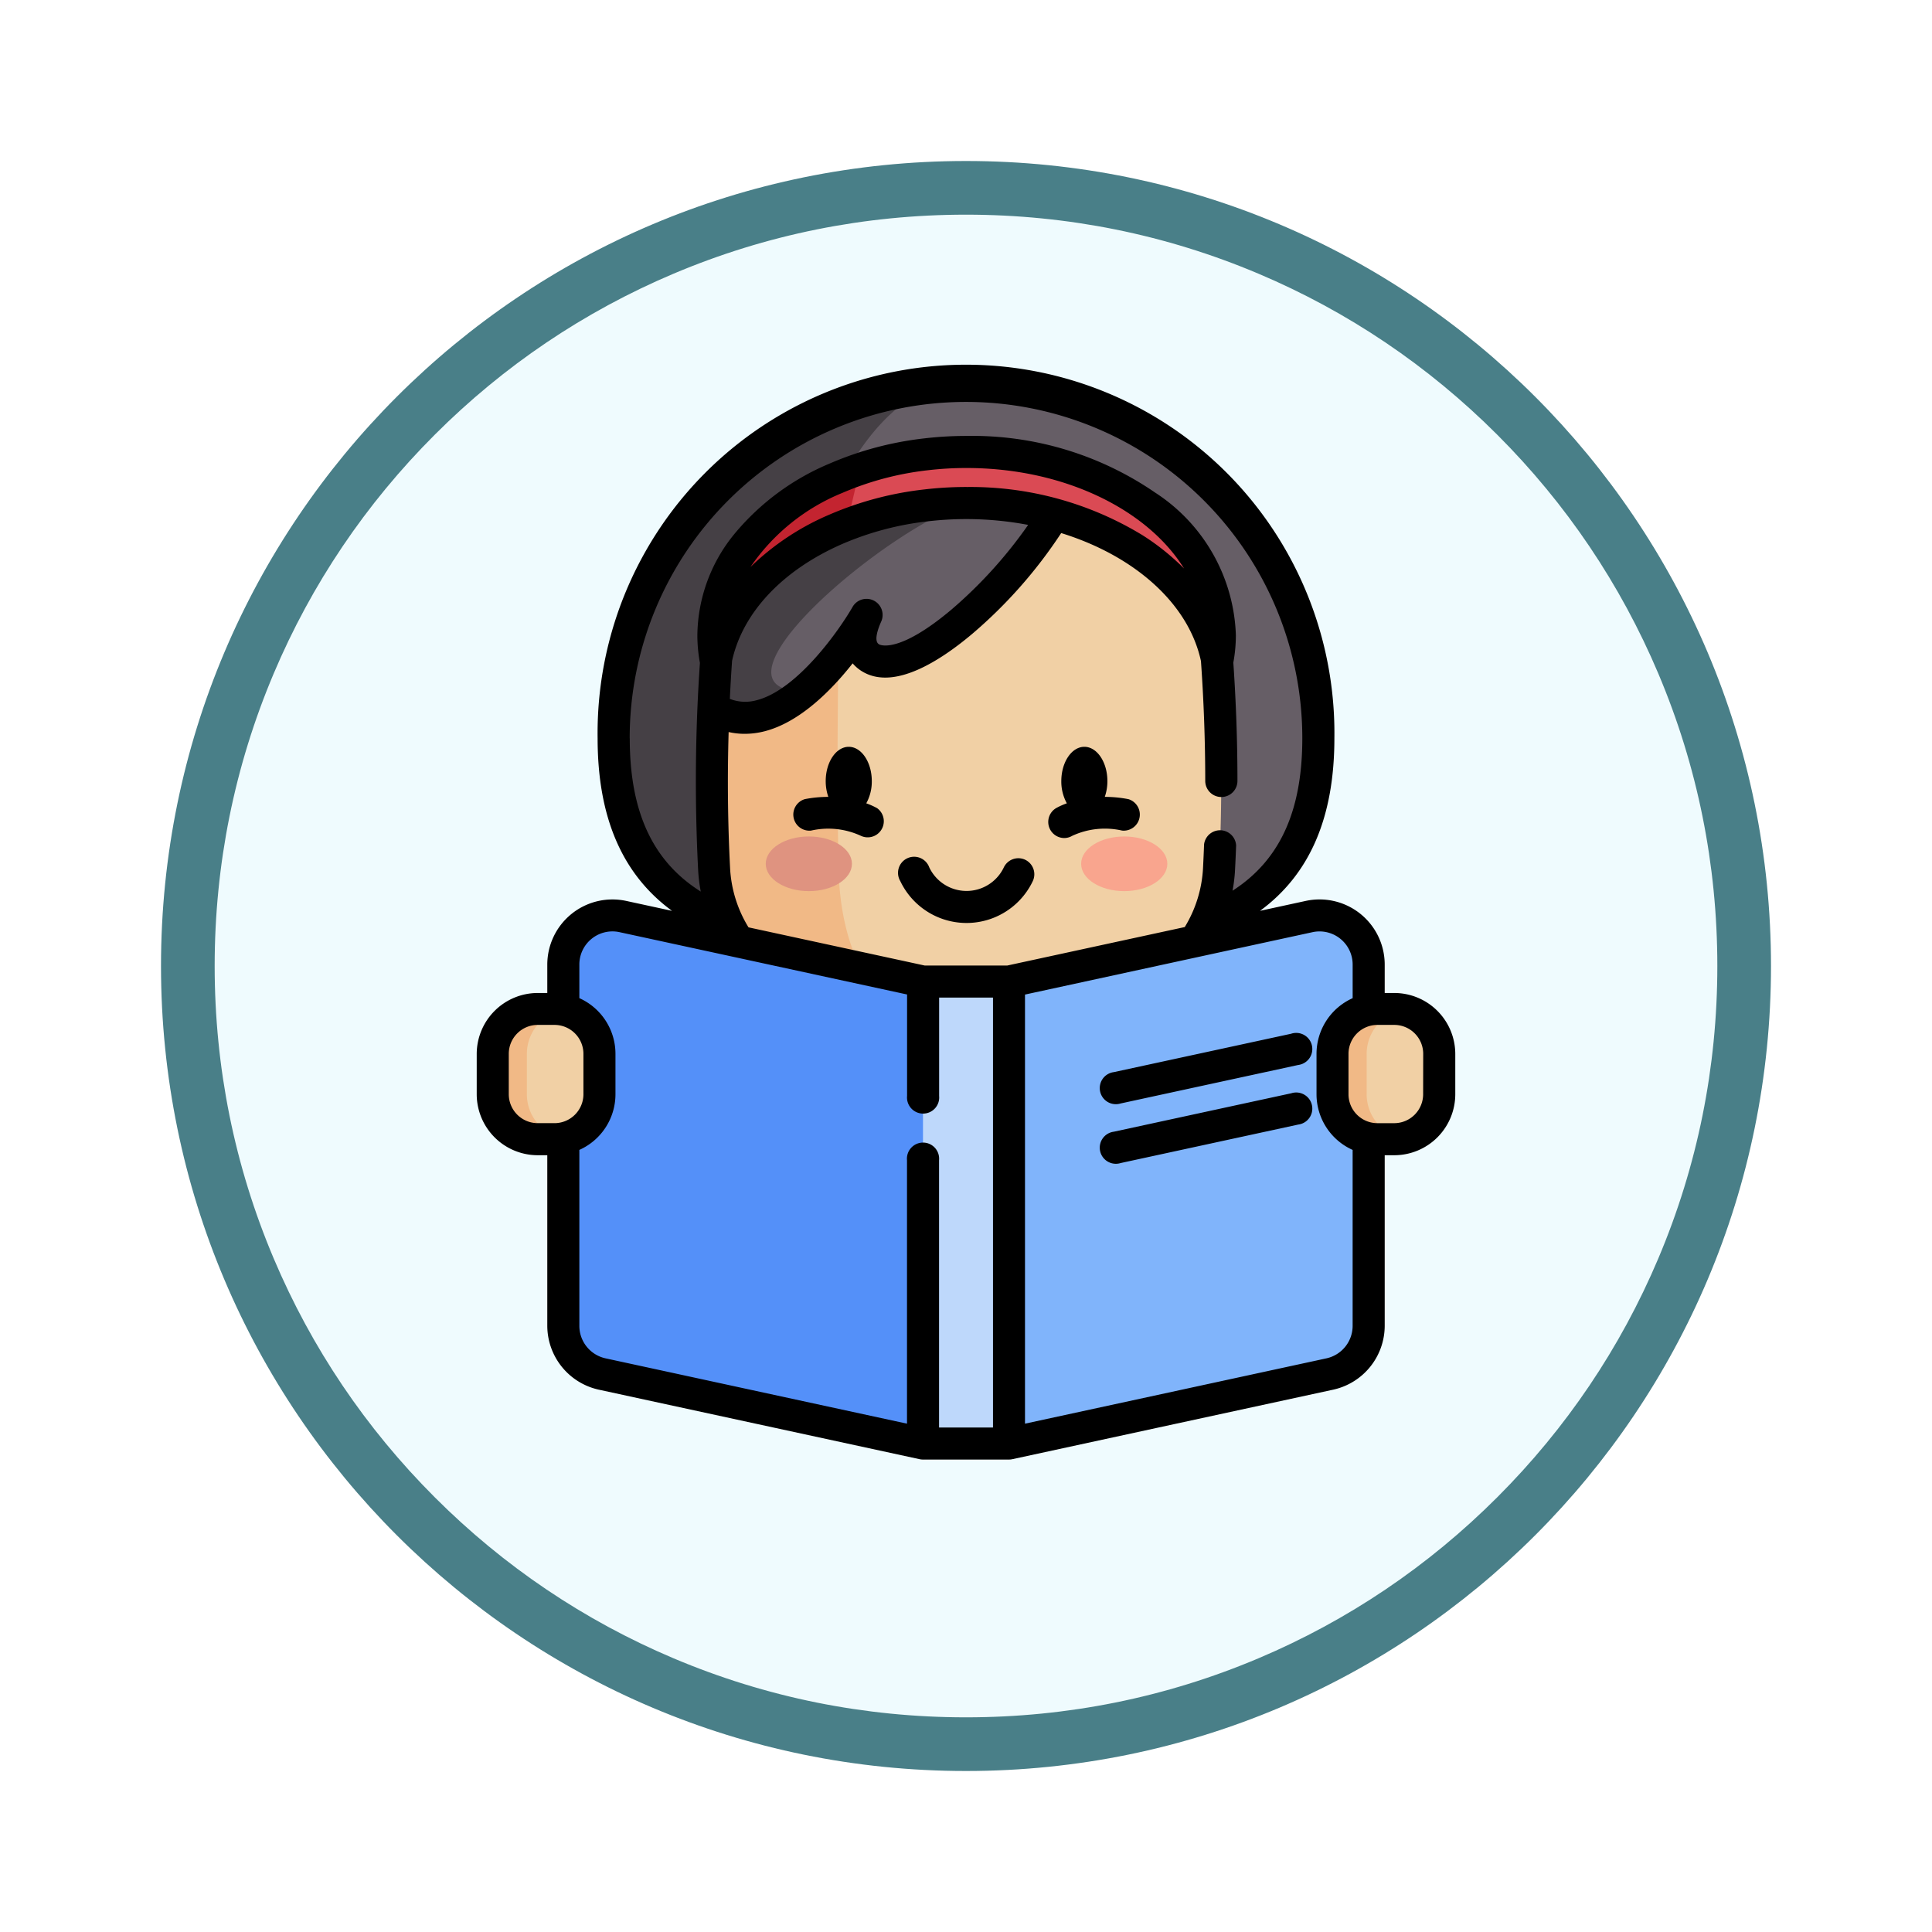 <svg xmlns="http://www.w3.org/2000/svg" xmlns:xlink="http://www.w3.org/1999/xlink" width="108" height="108" viewBox="0 0 108 108">
  <defs>
    <filter id="Trazado_904820" x="0" y="0" width="108" height="108" filterUnits="userSpaceOnUse">
      <feOffset dy="3" input="SourceAlpha"/>
      <feGaussianBlur stdDeviation="3" result="blur"/>
      <feFlood flood-opacity="0.161"/>
      <feComposite operator="in" in2="blur"/>
      <feComposite in="SourceGraphic"/>
    </filter>
  </defs>
  <g id="Grupo_1230122" data-name="Grupo 1230122" transform="translate(-618.477 -5696)">
    <g id="Grupo_1229770" data-name="Grupo 1229770" transform="translate(-1 5223.321)">
      <g id="Grupo_1208347" data-name="Grupo 1208347" transform="translate(628.477 478.679)">
        <g id="Grupo_1207936" data-name="Grupo 1207936" transform="translate(0 0)">
          <g id="Grupo_1201662" data-name="Grupo 1201662">
            <g id="Grupo_1173585" data-name="Grupo 1173585">
              <g id="Grupo_1173428" data-name="Grupo 1173428">
                <g id="Grupo_1171958" data-name="Grupo 1171958">
                  <g id="Grupo_1167341" data-name="Grupo 1167341">
                    <g id="Grupo_1166792" data-name="Grupo 1166792">
                      <g transform="matrix(1, 0, 0, 1, -9, -6)" filter="url(#Trazado_904820)">
                        <g id="Trazado_904820-2" data-name="Trazado 904820" transform="translate(9 6)" fill="#effbfe">
                          <path d="M 45 88.5 C 39.127 88.5 33.43 87.35 28.068 85.082 C 22.889 82.891 18.236 79.755 14.241 75.759 C 10.245 71.764 7.109 67.111 4.918 61.932 C 2.65 56.57 1.5 50.873 1.5 45 C 1.5 39.127 2.65 33.43 4.918 28.068 C 7.109 22.889 10.245 18.236 14.241 14.241 C 18.236 10.245 22.889 7.109 28.068 4.918 C 33.43 2.65 39.127 1.5 45 1.5 C 50.873 1.5 56.57 2.65 61.932 4.918 C 67.111 7.109 71.764 10.245 75.759 14.241 C 79.755 18.236 82.891 22.889 85.082 28.068 C 87.35 33.43 88.5 39.127 88.5 45 C 88.5 50.873 87.35 56.57 85.082 61.932 C 82.891 67.111 79.755 71.764 75.759 75.759 C 71.764 79.755 67.111 82.891 61.932 85.082 C 56.57 87.35 50.873 88.5 45 88.5 Z" stroke="none"/>
                          <path d="M 45 3 C 39.329 3 33.829 4.11 28.653 6.299 C 23.652 8.415 19.16 11.443 15.302 15.302 C 11.443 19.16 8.415 23.652 6.299 28.653 C 4.11 33.829 3 39.329 3 45 C 3 50.671 4.11 56.171 6.299 61.347 C 8.415 66.348 11.443 70.84 15.302 74.698 C 19.16 78.557 23.652 81.585 28.653 83.701 C 33.829 85.89 39.329 87 45 87 C 50.671 87 56.171 85.89 61.347 83.701 C 66.348 81.585 70.84 78.557 74.698 74.698 C 78.557 70.84 81.585 66.348 83.701 61.347 C 85.89 56.171 87 50.671 87 45 C 87 39.329 85.89 33.829 83.701 28.653 C 81.585 23.652 78.557 19.16 74.698 15.302 C 70.84 11.443 66.348 8.415 61.347 6.299 C 56.171 4.11 50.671 3 45 3 M 45 -7.62939453125e-06 C 69.853 -7.62939453125e-06 90 20.147 90 45 C 90 69.853 69.853 90 45 90 C 20.147 90 -7.62939453125e-06 69.853 -7.62939453125e-06 45 C -7.62939453125e-06 20.147 20.147 -7.62939453125e-06 45 -7.62939453125e-06 Z" stroke="none" fill="#497f88"/>
                        </g>
                      </g>
                    </g>
                  </g>
                </g>
              </g>
            </g>
          </g>
        </g>
      </g>
    </g>
    <g id="leer_5_" data-name="leer (5)" transform="translate(618.011 5716.409)">
      <g id="Grupo_1230120" data-name="Grupo 1230120" transform="translate(28.011 0.896)">
        <g id="Grupo_1230116" data-name="Grupo 1230116" transform="translate(6.758)">
          <path id="Trazado_1055307" data-name="Trazado 1055307" d="M130.561,27.463a19.7,19.7,0,1,0-39.394,0c0,11.025,8.819,11.857,19.7,11.857S130.561,38.488,130.561,27.463Z" transform="translate(-91.167 -7.5)" fill="#665e66"/>
          <path id="Trazado_1055308" data-name="Trazado 1055308" d="M110.605,39.322c-10.759-.013-19.438-.918-19.438-11.856A19.831,19.831,0,0,1,110.864,7.5c-5.537,0-10.024,8.938-10.024,19.962C100.84,38.319,105.189,39.295,110.605,39.322Z" transform="translate(-91.167 -7.504)" fill="#454045"/>
          <path id="Trazado_1055309" data-name="Trazado 1055309" d="M165.452,84.976a7.918,7.918,0,0,1-7.542,7.506q-5.241.248-10.481.1h-.006q-1.329-.037-2.658-.1a7.917,7.917,0,0,1-7.541-7.506q-.231-4.484-.037-8.969h0q.058-1.4.16-2.794c.646-3.068,3.174-5.69,6.706-7.228.1-.045.209-.09.315-.133a17.849,17.849,0,0,1,4.7-1.193,19.407,19.407,0,0,1,7.155.494h0c4.766,1.267,8.328,4.338,9.106,8.07a0,0,0,0,0,0,0A95.519,95.519,0,0,1,165.452,84.976Z" transform="translate(-131.611 -57.711)" fill="#f1d0a5"/>
          <path id="Trazado_1055310" data-name="Trazado 1055310" d="M147.43,102.347h-.006q-1.329-.037-2.658-.1a7.917,7.917,0,0,1-7.541-7.506,95.384,95.384,0,0,1,.123-11.764c.646-3.068,3.174-5.69,6.706-7.228.1-.045.209-.09.315-.133-.242,5.9-.3,14.458-.176,19.292C144.289,98.625,145.647,101.656,147.43,102.347Z" transform="translate(-131.611 -67.476)" fill="#f1b986"/>
          <path id="Trazado_1055311" data-name="Trazado 1055311" d="M156.873,65.151h0c-2.347,4.025-7.974,9.316-10.213,8.052-.819-.463-.712-1.416-.25-2.442a18.181,18.181,0,0,1-3.5,4.293c-1.506,1.269-3.321,2.057-5.077.951h0q.058-1.4.16-2.794c.646-3.068,3.174-5.69,6.706-7.228.1-.045.209-.09.315-.133a17.849,17.849,0,0,1,4.7-1.193,19.407,19.407,0,0,1,7.155.494Z" transform="translate(-132.261 -57.71)" fill="#665e66"/>
          <path id="Trazado_1055312" data-name="Trazado 1055312" d="M142.915,75.055c-1.506,1.269-3.321,2.057-5.077.951h0q.058-1.4.16-2.794c.646-3.068,3.174-5.69,6.706-7.228.1-.045.209-.09.315-.133a17.849,17.849,0,0,1,4.7-1.193,19.136,19.136,0,0,1,2.271-.133C147.071,66.24,136.916,75.055,142.915,75.055Z" transform="translate(-132.261 -57.71)" fill="#454045"/>
          <g id="Grupo_1230115" data-name="Grupo 1230115" transform="translate(8.503 25.454)">
            <ellipse id="Elipse_11553" data-name="Elipse 11553" cx="2.409" cy="1.528" rx="2.409" ry="1.528" fill="#df9380"/>
            <ellipse id="Elipse_11554" data-name="Elipse 11554" cx="2.409" cy="1.528" rx="2.409" ry="1.528" transform="translate(17.63)" fill="#f9a58e"/>
          </g>
          <path id="Trazado_1055313" data-name="Trazado 1055313" d="M166.139,50.88A7.562,7.562,0,0,1,166,52.312c-.956-4.982-6.866-8.817-14.015-8.817a19.125,19.125,0,0,0-2.271.133,17.864,17.864,0,0,0-4.423,1.083q-.3.115-.591.243c-3.579,1.559-6.13,4.232-6.731,7.353a7.575,7.575,0,0,1-.134-1.427c0-3.727,2.751-6.989,6.866-8.779q.639-.278,1.32-.507a18.045,18.045,0,0,1,3.694-.821,19.123,19.123,0,0,1,2.271-.132C159.8,40.641,166.139,45.225,166.139,50.88Z" transform="translate(-132.26 -36.681)" fill="#da4a54"/>
          <path id="Trazado_1055314" data-name="Trazado 1055314" d="M146.025,48.612l-.729,3.117q-.3.115-.591.243c-3.579,1.559-6.13,4.232-6.731,7.353a7.575,7.575,0,0,1-.134-1.427c0-3.727,2.752-6.989,6.866-8.779q.639-.278,1.32-.507Z" transform="translate(-132.262 -43.699)" fill="#c32430"/>
        </g>
        <path id="Trazado_1055315" data-name="Trazado 1055315" d="M279.143,260.205v20.2a2.748,2.748,0,0,1-2.165,2.685l-17.942,3.888H256.72V261.158h2.316l16.778-3.636A2.747,2.747,0,0,1,279.143,260.205Z" transform="translate(-230.179 -227.589)" fill="#80b4fb"/>
        <path id="Trazado_1055316" data-name="Trazado 1055316" d="M90.226,261.158v25.821H87.738L69.8,283.09a2.748,2.748,0,0,1-2.165-2.685v-20.2a2.747,2.747,0,0,1,3.329-2.684l16.778,3.636Z" transform="translate(-63.685 -227.589)" fill="#5490f9"/>
        <path id="Trazado_1055317" data-name="Trazado 1055317" d="M235.9,314.24V288.419h4.8V314.24" transform="translate(-211.849 -254.85)" fill="#bed8fb"/>
        <g id="Grupo_1230119" data-name="Grupo 1230119" transform="translate(0 35.096)">
          <g id="Grupo_1230117" data-name="Grupo 1230117">
            <path id="Trazado_1055318" data-name="Trazado 1055318" d="M38.066,308.48h-.94a2.513,2.513,0,0,1-2.513-2.513v-2.255a2.513,2.513,0,0,1,2.513-2.513h.94a2.513,2.513,0,0,1,2.513,2.513v2.255A2.512,2.512,0,0,1,38.066,308.48Z" transform="translate(-34.614 -301.2)" fill="#f1d0a5"/>
            <path id="Trazado_1055319" data-name="Trazado 1055319" d="M38.55,308.433a2.378,2.378,0,0,1-.483.048h-.94a2.513,2.513,0,0,1-2.512-2.513v-2.255a2.512,2.512,0,0,1,2.512-2.513h.94a2.38,2.38,0,0,1,.483.048,2.511,2.511,0,0,0-2.028,2.465v2.255A2.511,2.511,0,0,0,38.55,308.433Z" transform="translate(-34.615 -301.2)" fill="#f1b986"/>
          </g>
          <g id="Grupo_1230118" data-name="Grupo 1230118" transform="translate(46.945)">
            <path id="Trazado_1055320" data-name="Trazado 1055320" d="M430.921,308.48h-.94a2.513,2.513,0,0,1-2.513-2.513v-2.255a2.513,2.513,0,0,1,2.513-2.513h.94a2.513,2.513,0,0,1,2.513,2.513v2.255A2.512,2.512,0,0,1,430.921,308.48Z" transform="translate(-427.469 -301.2)" fill="#f1d0a5"/>
            <path id="Trazado_1055321" data-name="Trazado 1055321" d="M431.405,308.433a2.379,2.379,0,0,1-.483.048h-.94a2.513,2.513,0,0,1-2.512-2.513v-2.255a2.512,2.512,0,0,1,2.512-2.513h.94a2.381,2.381,0,0,1,.483.048,2.511,2.511,0,0,0-2.028,2.465v2.255A2.511,2.511,0,0,0,431.405,308.433Z" transform="translate(-427.47 -301.2)" fill="#f1b986"/>
          </g>
        </g>
      </g>
      <g id="Grupo_1230121" data-name="Grupo 1230121" transform="translate(27.115 0)">
        <path id="Trazado_1055322" data-name="Trazado 1055322" d="M231.606,230.765a.9.9,0,0,0-1.194.425,2.307,2.307,0,0,1-4.169,0,.9.9,0,1,0-1.619.768,4.1,4.1,0,0,0,7.407,0A.9.9,0,0,0,231.606,230.765Z" transform="translate(-200.946 -203.113)"/>
        <path id="Trazado_1055323" data-name="Trazado 1055323" d="M298.884,181.492a6.876,6.876,0,0,0-1.308-.125,2.68,2.68,0,0,0,.146-.882c0-1.057-.578-1.917-1.288-1.917s-1.288.86-1.288,1.917a2.518,2.518,0,0,0,.309,1.242,3.9,3.9,0,0,0-.6.268.9.9,0,0,0,.449,1.673.886.886,0,0,0,.45-.123,4.341,4.341,0,0,1,2.793-.294.9.9,0,0,0,.339-1.76Z" transform="translate(-262.467 -157.23)"/>
        <path id="Trazado_1055324" data-name="Trazado 1055324" d="M179.315,181.994a3.908,3.908,0,0,0-.6-.268,2.518,2.518,0,0,0,.309-1.242c0-1.057-.578-1.917-1.288-1.917s-1.288.86-1.288,1.917a2.677,2.677,0,0,0,.146.882,6.88,6.88,0,0,0-1.308.125.9.9,0,0,0,.339,1.76,4.347,4.347,0,0,1,2.792.293.9.9,0,0,0,.9-1.55Z" transform="translate(-156.939 -157.229)"/>
        <path id="Trazado_1055325" data-name="Trazado 1055325" d="M329.929,312.6,320,314.75a.9.9,0,1,0,.38,1.752l9.924-2.151a.9.9,0,1,0-.38-1.752Z" transform="translate(-284.383 -275.227)"/>
        <path id="Trazado_1055326" data-name="Trazado 1055326" d="M329.929,340.469,320,342.62a.9.9,0,1,0,.38,1.752l9.924-2.151a.9.9,0,1,0-.38-1.752Z" transform="translate(-284.383 -299.766)"/>
        <path id="Trazado_1055327" data-name="Trazado 1055327" d="M78.408,35.1h-.536V33.513a3.643,3.643,0,0,0-4.415-3.56l-2.554.554c2.791-2.051,4.156-5.233,4.156-9.647a20.595,20.595,0,1,0-41.186,0c0,4.413,1.367,7.6,4.159,9.648l-2.556-.554a3.643,3.643,0,0,0-4.416,3.56V35.1h-.536A3.413,3.413,0,0,0,27.115,38.5V40.76a3.413,3.413,0,0,0,3.409,3.409h.536v9.543a3.664,3.664,0,0,0,2.872,3.561l17.942,3.888a.9.9,0,0,0,.19.02h4.8a.9.9,0,0,0,.19-.02L75,57.273a3.664,3.664,0,0,0,2.872-3.561V44.169h.536a3.413,3.413,0,0,0,3.409-3.409V38.5A3.412,3.412,0,0,0,78.408,35.1ZM35.666,20.859a18.8,18.8,0,1,1,37.6,0c0,4.065-1.251,6.821-3.9,8.523a8.867,8.867,0,0,0,.14-1.176c.025-.485.044-.927.06-1.353a.9.9,0,0,0-1.791-.067c-.016.418-.035.852-.059,1.328a7.026,7.026,0,0,1-1.021,3.3l-9.923,2.151H52.16l-9.852-2.135a7,7,0,0,1-1.03-3.318c-.13-2.518-.155-5.063-.081-7.6a4,4,0,0,0,.906.1,4.47,4.47,0,0,0,1.091-.139c1.973-.5,3.741-2.284,4.936-3.8a2.189,2.189,0,0,0,.6.49c1.755.991,4.277-.616,6.084-2.138A26.434,26.434,0,0,0,59.787,9.39c4.064,1.257,7.115,3.917,7.813,7.155.158,2.225.239,4.481.24,6.7a.9.9,0,0,0,.9.9h0a.9.9,0,0,0,.9-.9c0-2.194-.079-4.418-.23-6.615a8.451,8.451,0,0,0,.142-1.538,9.891,9.891,0,0,0-4.515-7.966A18.046,18.046,0,0,0,54.5,3.96a20.068,20.068,0,0,0-2.375.138,18.557,18.557,0,0,0-5.268,1.4A13.832,13.832,0,0,0,41.536,9.42,9.068,9.068,0,0,0,39.449,15.1a8.521,8.521,0,0,0,.143,1.547,96.662,96.662,0,0,0-.1,11.565,8.836,8.836,0,0,0,.148,1.219c-2.7-1.7-3.97-4.47-3.97-8.567ZM54.5,6.814a20.061,20.061,0,0,0-2.374.138,18.565,18.565,0,0,0-5.269,1.395,14.468,14.468,0,0,0-4.44,2.94,11.453,11.453,0,0,1,5.155-4.15,16.769,16.769,0,0,1,4.763-1.259A18.29,18.29,0,0,1,54.5,5.753c5.431,0,10.11,2.315,12.155,5.618a13.331,13.331,0,0,0-2.345-1.876,18.487,18.487,0,0,0-9.81-2.68ZM47.569,9.991a16.777,16.777,0,0,1,4.763-1.258,18.564,18.564,0,0,1,5.608.2,25.252,25.252,0,0,1-4.284,4.731c-2.975,2.506-4.005,1.972-4.048,1.948-.318-.179-.056-.889.128-1.3a.9.9,0,0,0-1.6-.813c-.718,1.261-3.085,4.661-5.387,5.238a2.367,2.367,0,0,1-1.485-.078c.035-.712.075-1.423.126-2.132C41.986,13.823,44.225,11.447,47.569,9.991ZM28.907,40.76V38.5a1.618,1.618,0,0,1,1.616-1.616h.94A1.618,1.618,0,0,1,33.08,38.5V40.76a1.618,1.618,0,0,1-1.616,1.616h-.94A1.618,1.618,0,0,1,28.907,40.76Zm3.945,12.952V43.872a3.413,3.413,0,0,0,2.019-3.112V38.5a3.413,3.413,0,0,0-2.019-3.112V33.513A1.851,1.851,0,0,1,35.1,31.7l16.072,3.483v5.674a.9.9,0,1,0,1.792,0v-5.5h3.011V59.39H52.96V44.447a.9.9,0,1,0-1.792,0V59.175L34.311,55.522a1.861,1.861,0,0,1-1.459-1.809ZM74.62,55.522,57.764,59.175V35.188L73.837,31.7a1.851,1.851,0,0,1,2.243,1.808v1.881A3.413,3.413,0,0,0,74.06,38.5V40.76a3.413,3.413,0,0,0,2.019,3.112v9.841A1.862,1.862,0,0,1,74.62,55.522Zm5.4-14.761a1.618,1.618,0,0,1-1.616,1.616h-.94a1.618,1.618,0,0,1-1.616-1.616V38.5a1.618,1.618,0,0,1,1.616-1.616h.94A1.618,1.618,0,0,1,80.024,38.5Z" transform="translate(-27.115 0)"/>
      </g>
    </g>
  </g>
</svg>
